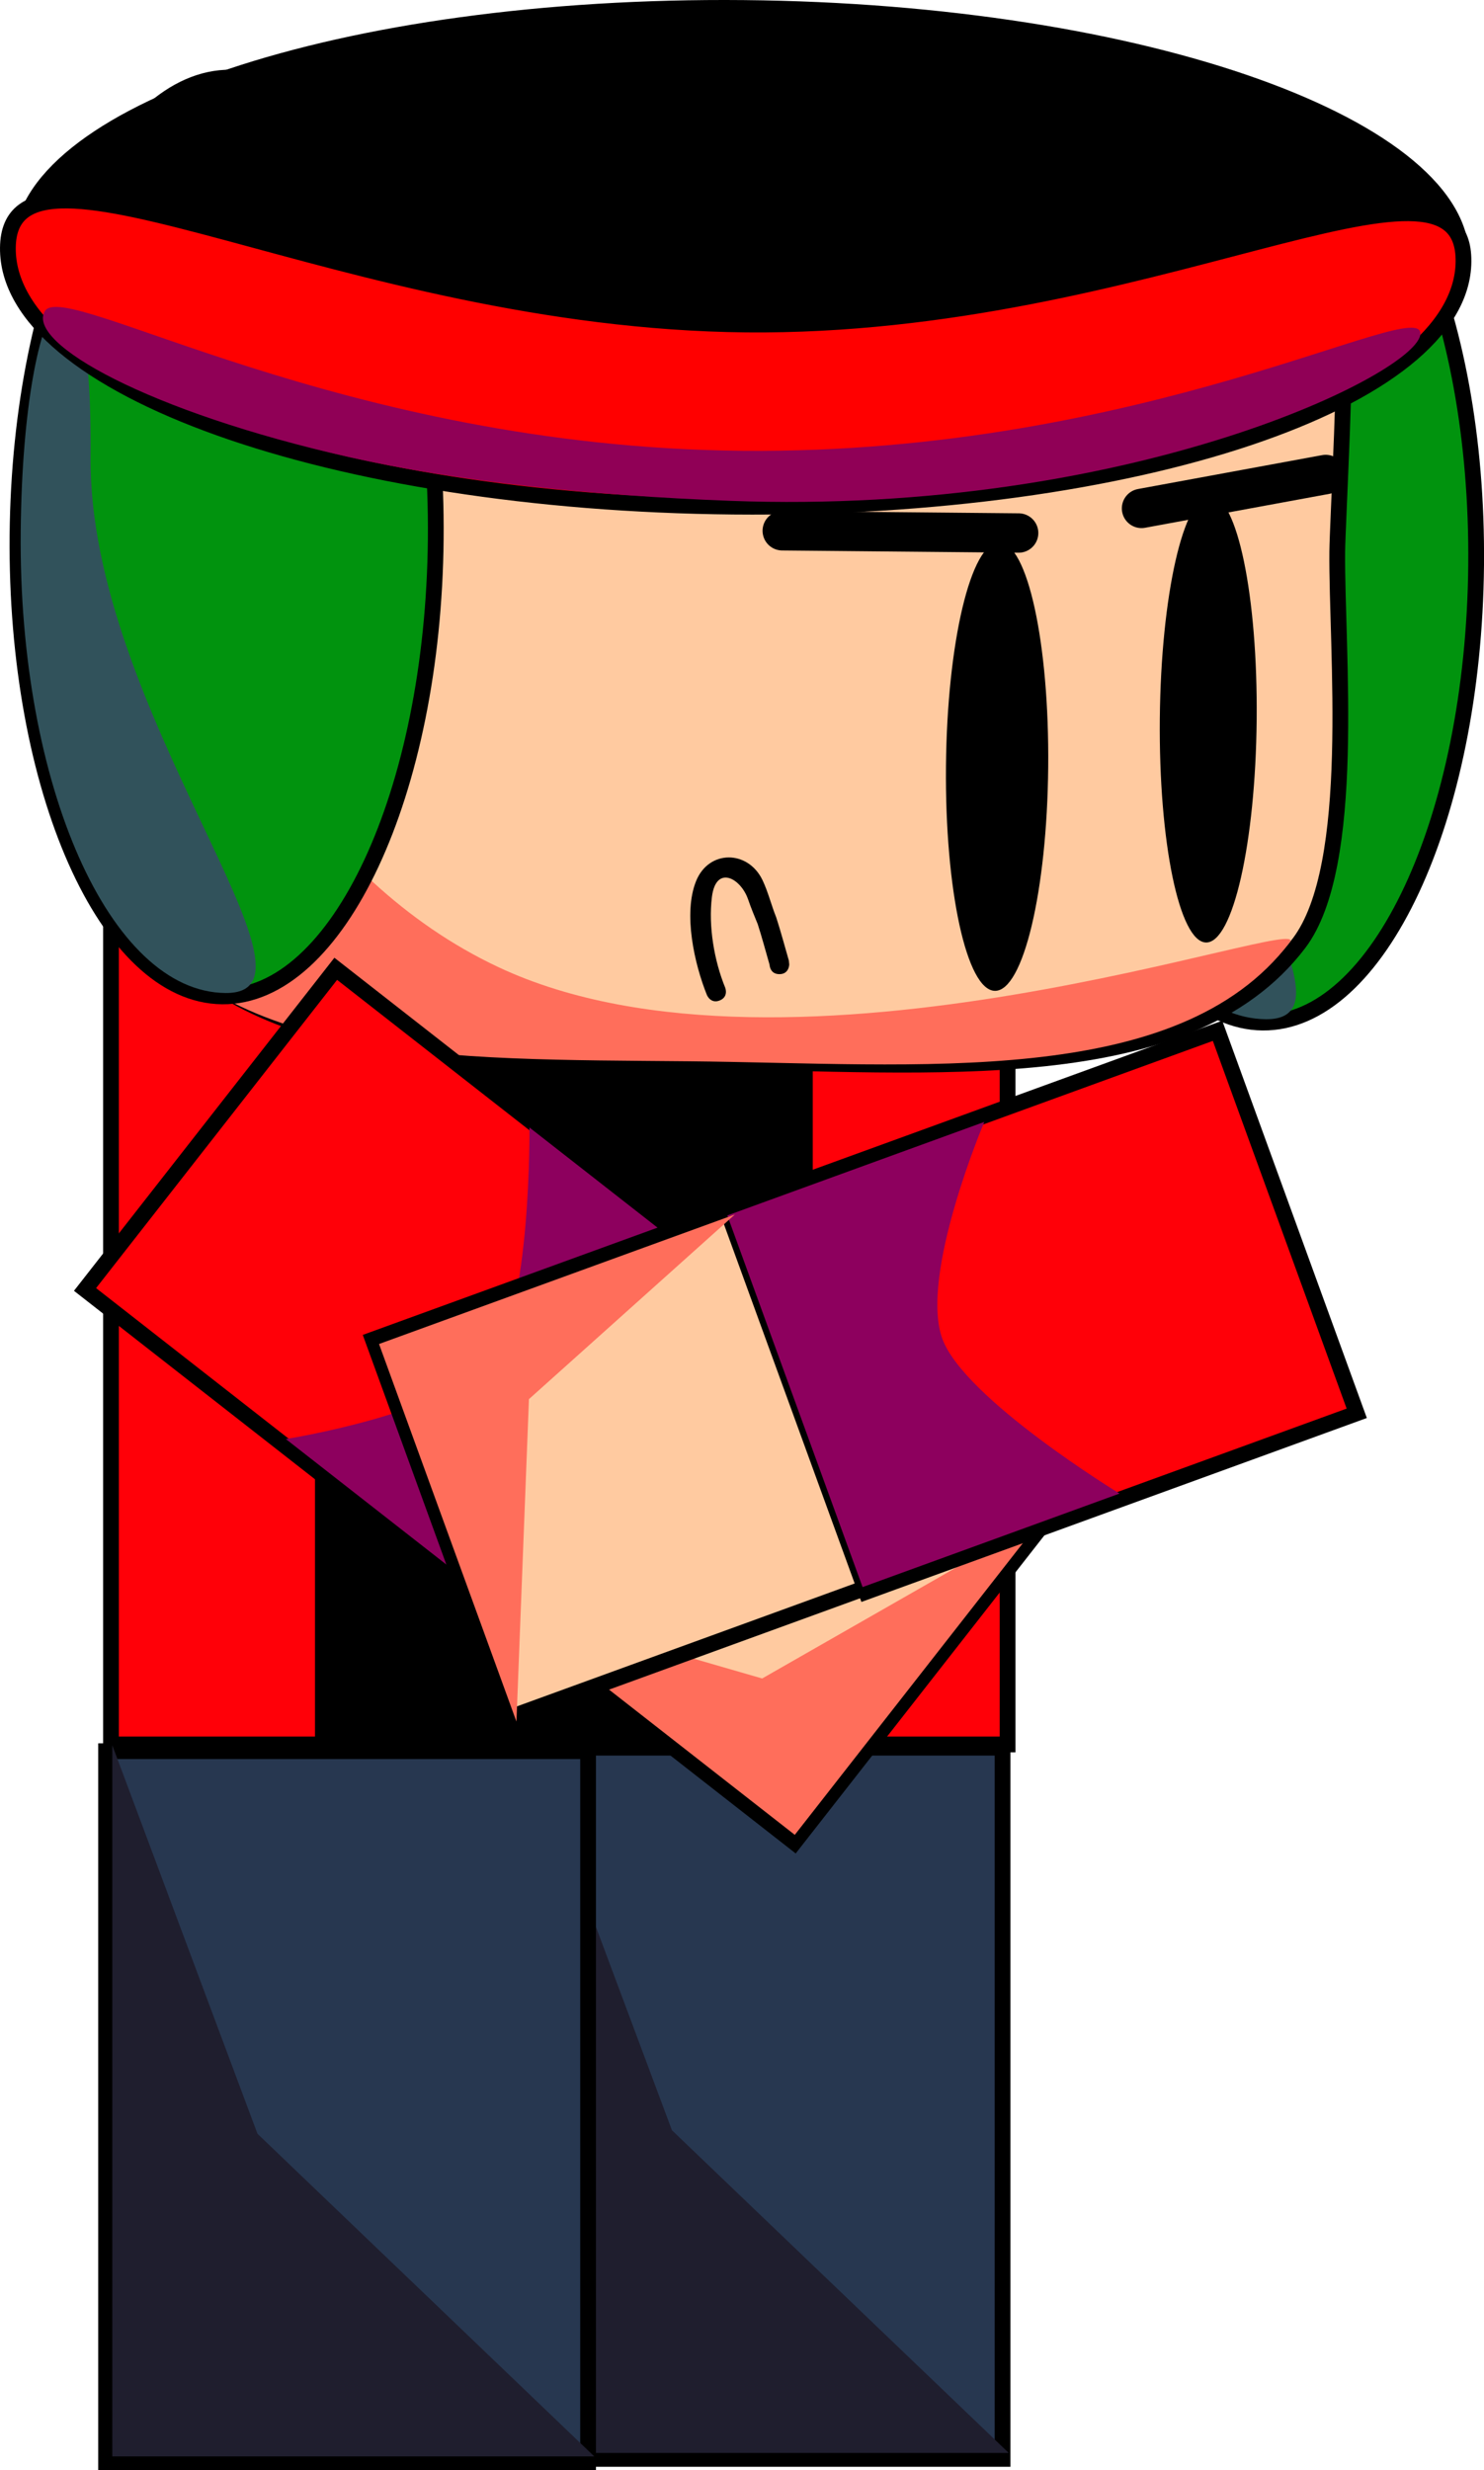 <svg version="1.1" xmlns="http://www.w3.org/2000/svg" xmlns:xlink="http://www.w3.org/1999/xlink" width="188.357" height="313.538" viewBox="0,0,188.357,313.538"><g transform="translate(-250.374,-32.042)"><g data-paper-data="{&quot;isPaintingLayer&quot;:true}" fill-rule="nonzero" stroke-linejoin="miter" stroke-miterlimit="10" stroke-dasharray="" stroke-dashoffset="0" style="mix-blend-mode: normal"><g data-paper-data="{&quot;index&quot;:null}" stroke="#000000" stroke-linecap="butt"><path d="M437.731,103.776c-0.305,32.204 -12.437,58.197 -27.096,58.058c-14.659,-0.139 -26.295,-26.358 -25.99,-58.562c0.305,-32.204 12.437,-58.197 27.096,-58.058c14.659,0.139 26.295,26.358 25.99,58.562z" fill="#01930e" stroke-width="2"/><path d="M393.921,93.312c-0.305,32.204 31.78,68.232 17.121,68.093c-14.659,-0.139 -26.295,-26.358 -25.99,-58.562c0.305,-32.204 9.174,-41.734 8.869,-9.531z" fill="#31525b" stroke-width="0"/></g><g data-paper-data="{&quot;index&quot;:null}" stroke="#000000" stroke-linecap="butt"><path d="M316.445,344.136v-90.271h61.179v90.271z" fill="#273750" stroke-width="2"/><path d="M317.233,343.379v-90.271l18.427,49.316l42.752,40.955z" fill="#1f1e2e" stroke-width="0"/></g><path d="M264.461,253.453v-113.801h113.801v113.801z" data-paper-data="{&quot;index&quot;:null}" fill="#ff0008" stroke="#000000" stroke-width="2" stroke-linecap="butt"/><g data-paper-data="{&quot;index&quot;:null}" stroke="#000000" stroke-linecap="butt"><path d="M263.839,344.58v-90.271h61.179v90.271z" fill="#273750" stroke-width="2"/><path d="M264.627,343.823v-90.271l18.427,49.316l42.752,40.955z" fill="#1f1e2e" stroke-width="0"/></g><g data-paper-data="{&quot;index&quot;:null}" fill="#000000" stroke="#000000" stroke-linecap="butt"><path d="M291.354,252.984v-111.683h61.179v111.683z" stroke-width="2"/><path d="M292.141,252.048v-111.683l18.427,61.013l42.752,50.67z" stroke-width="0"/></g><g data-paper-data="{&quot;index&quot;:null}" stroke="#000000" stroke-linecap="butt"><path d="M260.325,100.525c0.013,-1.376 1.147,-27.37 1.262,-28.725c2.906,-34.223 36.807,-36.388 79.249,-35.985c39.868,0.378 74.264,5.247 79.969,36.593c0.609,3.345 -0.667,26.147 -0.7,29.633c-0.118,12.461 2.611,39.876 -4.857,49.721c-14.202,18.722 -46.738,15.263 -75.654,14.989c-30.574,-0.29 -59.094,0.421 -72.328,-20.38c-5.864,-9.217 -7.046,-34.743 -6.941,-45.845z" fill="#ffcaa0" stroke-width="2"/><path d="M258.492,100.517c0.013,-1.376 1.147,-27.37 1.262,-28.725c1.651,-19.444 6.289,60.619 53.866,82.996c37.284,17.536 103.453,-7.095 100.45,-3.137c-14.202,18.722 -47.392,15.366 -76.308,15.092c-30.574,-0.29 -59.094,0.421 -72.328,-20.38c-5.864,-9.217 -7.046,-34.743 -6.941,-45.845z" fill="#ff6e5b" stroke-width="0"/></g><g data-paper-data="{&quot;index&quot;:null}" stroke="#000000" stroke-linecap="butt"><path d="M351.194,265.885l-37.861,-29.603l31.412,-40.175l37.861,29.603z" fill="#ffcaa0" stroke-width="2"/><g><path d="M313.372,236.524l-52.206,-40.82l31.822,-40.698l52.206,40.82z" fill="#ff0008" stroke-width="2"/><path d="M313.997,236.07l-27.344,-21.38c0,0 20.877,-3.293 26.16,-10.05c5.009,-6.406 4.759,-29.494 4.759,-29.494l27.344,21.38c0,0 -10.17,13.006 -15.295,19.561c-5.18,6.625 -15.624,19.982 -15.624,19.982z" fill="#8d005e" stroke-width="0"/></g><path d="M351.252,264.927l-37.861,-29.603l33.72,9.758l35.553,-20.329z" fill="#ff6e5b" stroke-width="0"/></g><g data-paper-data="{&quot;index&quot;:null}" stroke="#000000" stroke-linecap="butt"><path d="M305.681,100.45c-0.305,32.204 -12.437,58.197 -27.096,58.058c-14.659,-0.139 -26.295,-26.358 -25.99,-58.562c0.305,-32.204 12.437,-58.197 27.096,-58.058c14.659,0.139 26.295,26.358 25.99,58.562z" fill="#01930e" stroke-width="2"/><path d="M261.87,89.986c-0.305,32.204 31.78,68.232 17.121,68.093c-14.659,-0.139 -26.295,-26.358 -25.99,-58.562c0.305,-32.204 9.174,-41.734 8.869,-9.531z" fill="#31525b" stroke-width="0"/></g><g data-paper-data="{&quot;index&quot;:null}" stroke-linecap="butt"><path d="M436.862,64.907c-0.167,17.66 -41.662,31.584 -92.68,31.101c-51.018,-0.484 -92.241,-15.192 -92.073,-32.853c0.167,-17.66 41.662,-31.584 92.68,-31.101c51.018,0.484 92.241,15.192 92.073,32.853z" fill="#000000" stroke="none" stroke-width="NaN"/><path d="M436.128,65.245c-0.167,17.66 -41.662,31.584 -92.68,31.101c-51.018,-0.484 -92.241,-15.192 -92.073,-32.853c0.167,-17.66 42.707,9.254 93.725,9.738c51.018,0.484 91.196,-25.646 91.028,-7.986z" fill="#ff0000" stroke="#000000" stroke-width="2"/><path d="M430.655,74.39c-0.046,4.86 -36.568,23.138 -87.572,21.221c-17.849,-0.671 -34.675,-2.462 -48.379,-5.546c-25.442,-5.725 -41.011,-14.456 -38.645,-18.523c2.444,-4.201 37.499,17.235 88.517,17.718c51.018,0.484 86.125,-19.73 86.079,-14.87z" fill="#900056" stroke="#000000" stroke-width="0"/></g><path d="M383.417,129.408c-0.149,15.717 -3.175,28.43 -6.758,28.396c-3.583,-0.034 -6.368,-12.803 -6.218,-28.519c0.149,-15.717 3.175,-28.43 6.758,-28.396c3.583,0.034 6.368,12.803 6.218,28.519z" data-paper-data="{&quot;index&quot;:null}" fill="#000000" stroke="none" stroke-width="0" stroke-linecap="butt"/><path d="M409.878,123.38c-0.148,15.654 -3.021,28.318 -6.416,28.286c-3.395,-0.032 -6.027,-12.748 -5.878,-28.402c0.148,-15.654 3.021,-28.318 6.416,-28.286c3.395,0.032 6.027,12.748 5.878,28.402z" data-paper-data="{&quot;index&quot;:null}" fill="#000000" stroke="none" stroke-width="0" stroke-linecap="butt"/><path d="M348.052,154.495c-0.495,-1.72 -0.953,-3.449 -1.502,-5.152c-0.47,-1.157 -0.813,-1.962 -1.227,-3.156c-0.944,-2.721 -4.079,-4.405 -4.589,-0.3c-0.46,3.704 0.288,8.091 1.683,11.507c0,0 0.47,1.158 -0.689,1.628c-1.158,0.47 -1.628,-0.689 -1.628,-0.689c-1.583,-3.925 -3.034,-10.337 -1.378,-14.454c1.611,-4.004 6.578,-3.969 8.423,-0.148c0.713,1.476 1.134,3.226 1.754,4.757c0.585,1.81 1.072,3.647 1.601,5.475l0.048,0.485c0,0 -0.012,1.25 -1.262,1.238c-1.07,-0.01 -1.215,-0.927 -1.235,-1.191z" data-paper-data="{&quot;index&quot;:null}" fill="#000000" stroke="none" stroke-width="0.5" stroke-linecap="butt"/><path d="M379.662,99.694l-29.999,-0.284" fill="none" stroke="#000000" stroke-width="5" stroke-linecap="round"/><path d="M395.264,96.57l23.375,-4.302" fill="none" stroke="#000000" stroke-width="5" stroke-linecap="round"/><g data-paper-data="{&quot;index&quot;:null}" stroke="#000000" stroke-linecap="butt"><path d="M297.701,202.071l45.163,-16.436l17.441,47.922l-45.163,16.436z" fill="#ffcaa0" stroke-width="2"/><g><path d="M342.637,185.539l62.274,-22.664l17.668,48.547l-62.274,22.664z" fill="#ff0008" stroke-width="2"/><path d="M342.691,186.311l32.617,-11.871c0,0 -8.264,19.453 -5.331,27.512c2.781,7.642 22.497,19.658 22.497,19.658l-32.617,11.871c0,0 -5.646,-15.515 -8.492,-23.334c-2.876,-7.903 -8.675,-23.836 -8.675,-23.836z" fill="#8d005e" stroke-width="0"/></g><path d="M298.483,202.628l45.163,-16.436l-26.136,23.434l-1.586,40.924z" fill="#ff6e5b" stroke-width="0"/></g></g></g></svg>